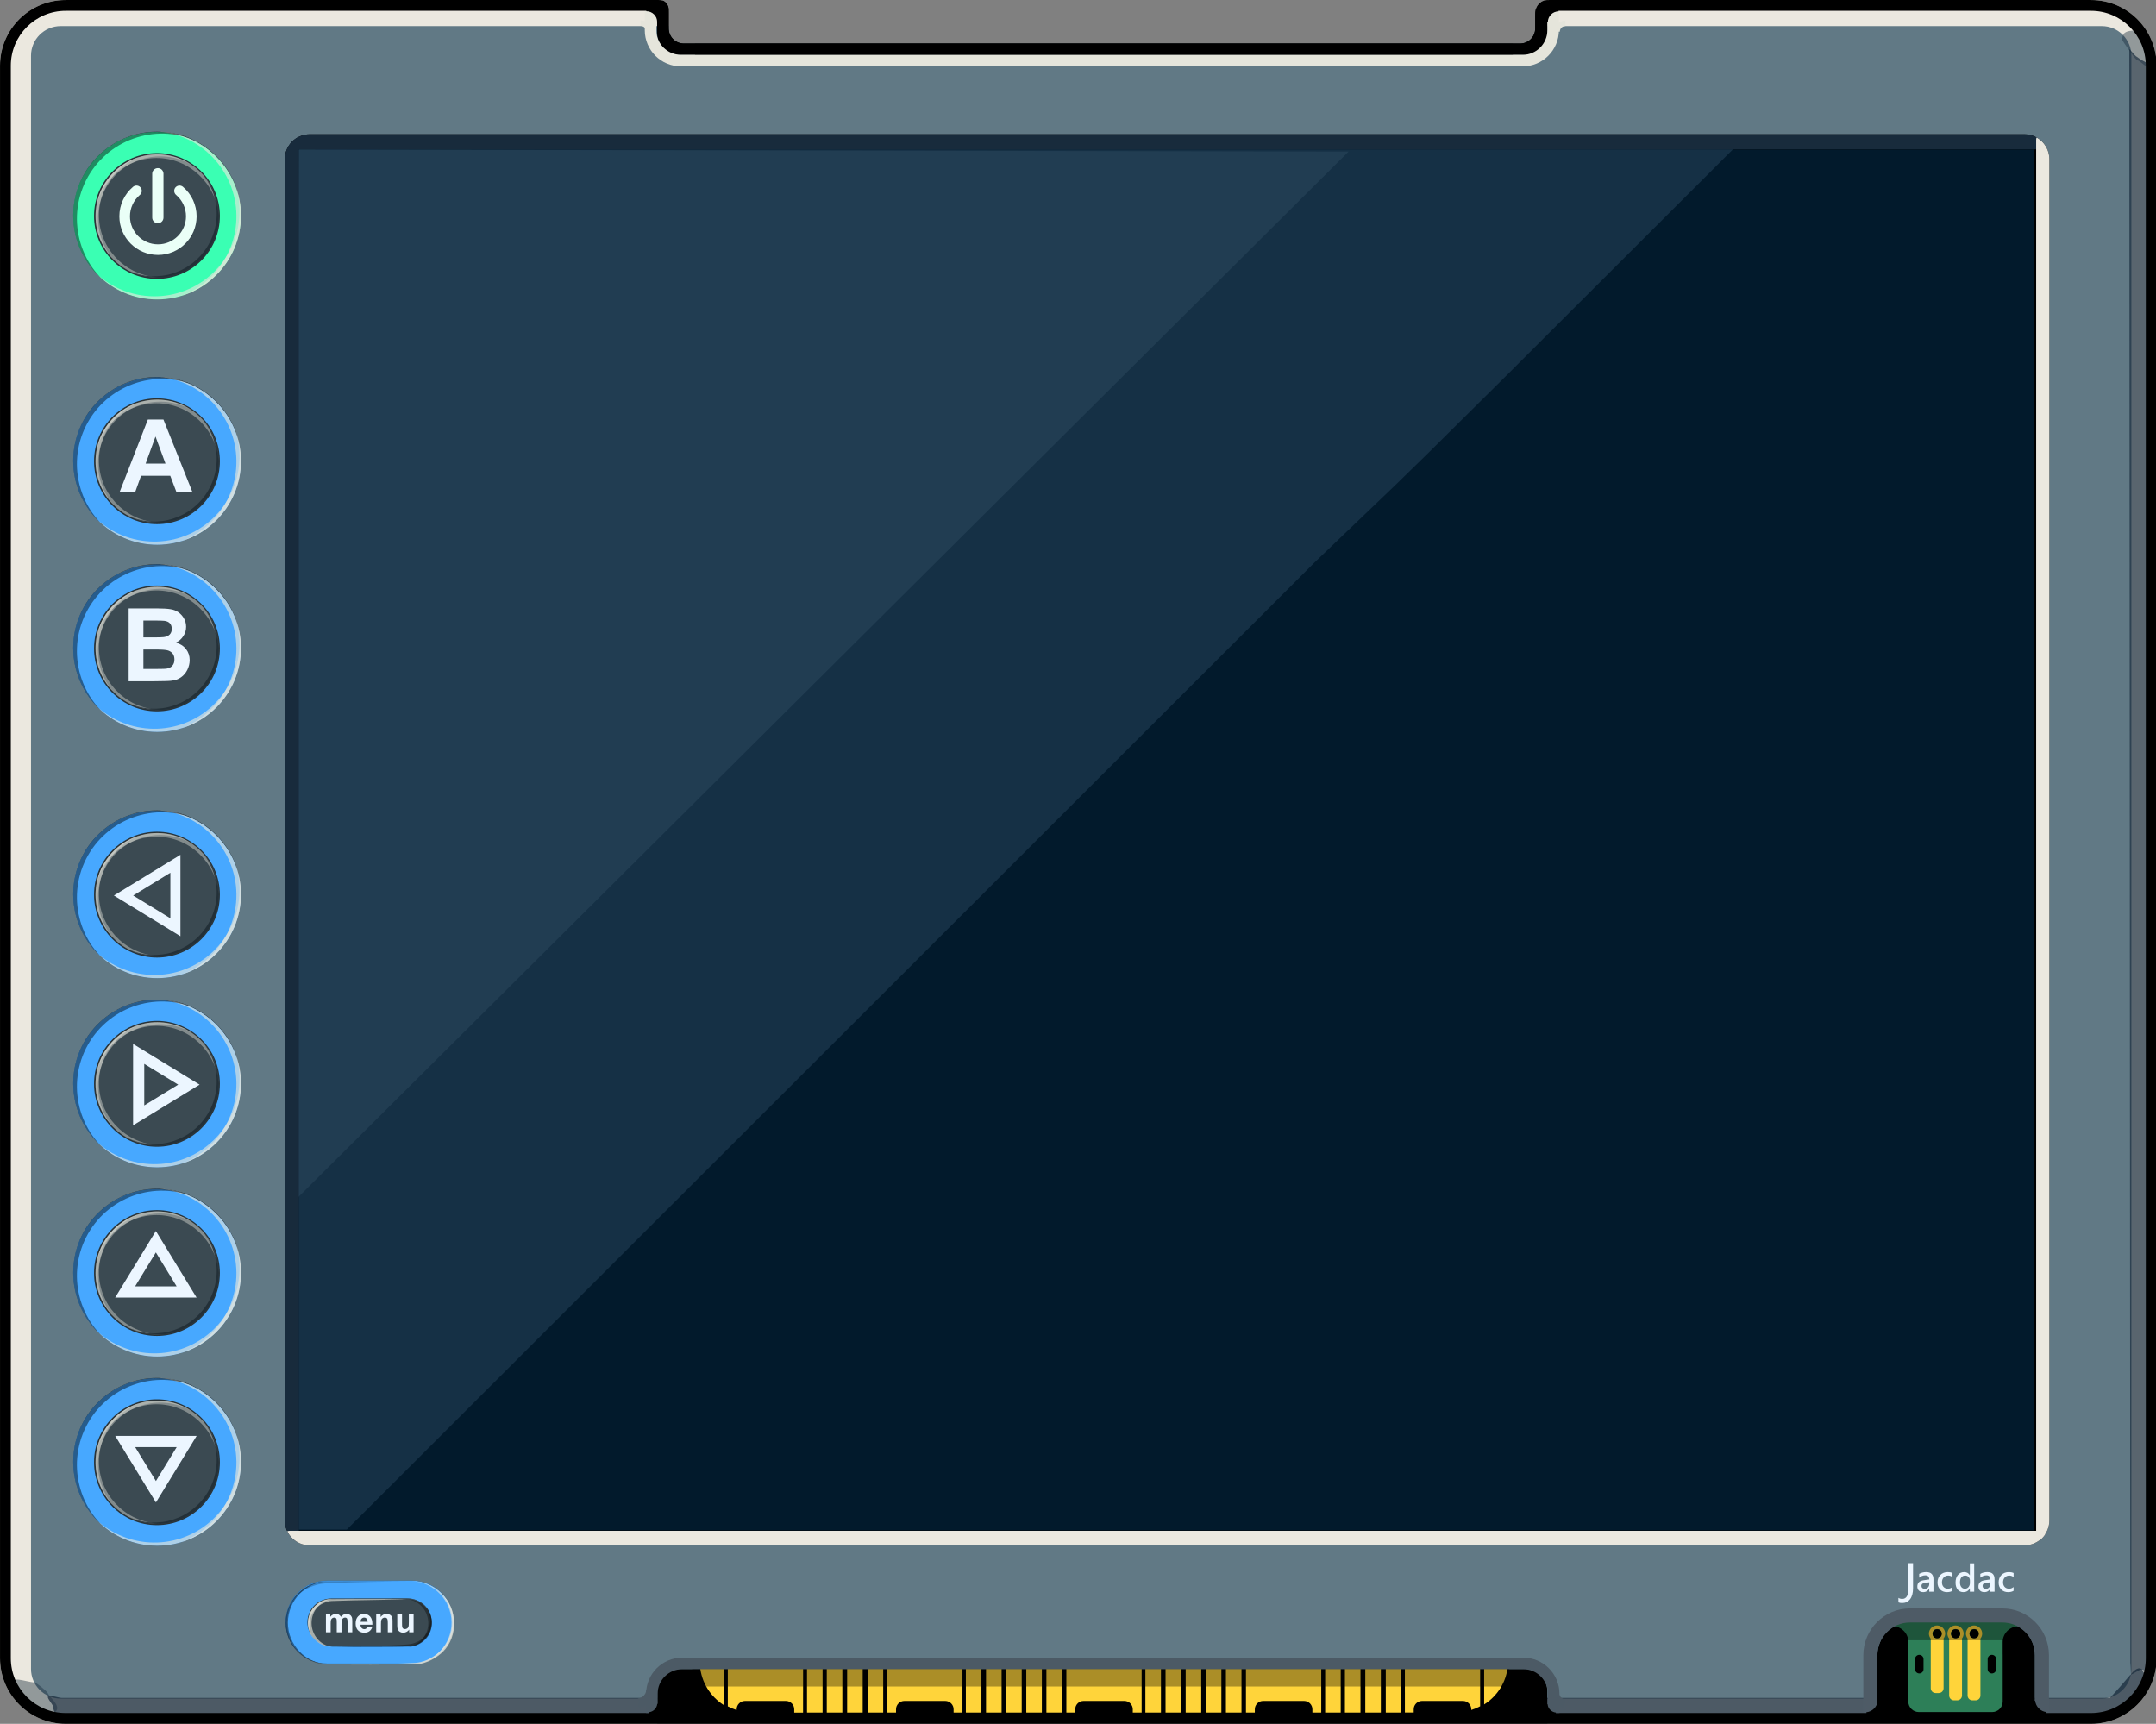 <?xml version="1.0" encoding="UTF-8" standalone="no"?><!DOCTYPE svg PUBLIC "-//W3C//DTD SVG 1.1//EN" "http://www.w3.org/Graphics/SVG/1.1/DTD/svg11.dtd"><svg width="100%" height="100%" viewBox="0 0 2494 1994" version="1.1" xmlns="http://www.w3.org/2000/svg" xmlns:xlink="http://www.w3.org/1999/xlink" xml:space="preserve" xmlns:serif="http://www.serif.com/" style="fill-rule:evenodd;clip-rule:evenodd;stroke-linejoin:round;stroke-miterlimit:2;"><rect x="0" y="0" width="2494" height="1994" fill="#808080" stroke="none"/><g transform="matrix(1.014,0,0,1.004,-48.176,-50.358)"><path d="M1802.24,55.463C1802.65,55.044 1803.1,54.459 1803.56,54.064C1804.07,53.632 1804.56,53.089 1805.15,52.709C1805.72,52.343 1806.42,51.771 1807.04,51.502C1807.7,51.218 1808.53,50.951 1809.27,50.767C1810.1,50.56 1811.14,50.337 1812.06,50.259C1812.94,50.184 1814.75,50.184 1814.75,50.184L2432.92,50.184C2474.24,50.184 2507.78,84.058 2507.78,125.782L2507.78,1960.63C2507.78,2002.35 2474.24,2036.23 2432.92,2036.23L122.392,2036.23C81.076,2036.23 47.531,2002.35 47.531,1960.63L47.531,125.782C47.531,84.058 81.076,50.184 122.392,50.184L797.312,50.184C798.403,50.184 798.753,50.154 799.471,50.194C799.814,50.213 800.319,50.248 800.885,50.308C802.035,50.431 802.743,50.61 803.365,50.783C803.866,50.923 804.495,51.249 804.861,51.454C805.97,52.076 806.59,52.67 807.083,53.235C807.576,53.8 807.712,53.869 808.797,55.485C809.486,56.512 809.841,57.542 810.188,59.11C810.383,59.995 810.383,60.82 810.398,61.538C810.429,63.147 810.434,64.291 810.434,65.081L810.434,82.965C810.434,92.509 818.107,100.257 827.558,100.257L1781.72,100.257C1791.17,100.257 1798.84,92.509 1798.84,82.965L1798.84,69.018C1798.84,69.018 1798.89,65.969 1798.91,64.919C1798.91,64.271 1799.07,63.566 1799.11,62.944C1799.16,62.345 1799.32,61.94 1799.38,61.346C1799.45,60.742 1799.69,60.134 1799.87,59.587C1800.04,59.057 1800.19,58.746 1800.45,58.256C1800.72,57.76 1800.9,57.249 1801.25,56.799C1801.59,56.352 1801.85,55.865 1802.24,55.463Z" style="fill:rgb(235,232,223);"/><clipPath id="_clip1"><path d="M1802.24,55.463C1802.65,55.044 1803.1,54.459 1803.56,54.064C1804.07,53.632 1804.56,53.089 1805.15,52.709C1805.72,52.343 1806.42,51.771 1807.04,51.502C1807.7,51.218 1808.53,50.951 1809.27,50.767C1810.1,50.56 1811.14,50.337 1812.06,50.259C1812.94,50.184 1814.75,50.184 1814.75,50.184L2432.92,50.184C2474.24,50.184 2507.78,84.058 2507.78,125.782L2507.78,1960.63C2507.78,2002.35 2474.24,2036.23 2432.92,2036.23L122.392,2036.23C81.076,2036.23 47.531,2002.35 47.531,1960.63L47.531,125.782C47.531,84.058 81.076,50.184 122.392,50.184L797.312,50.184C798.403,50.184 798.753,50.154 799.471,50.194C799.814,50.213 800.319,50.248 800.885,50.308C802.035,50.431 802.743,50.61 803.365,50.783C803.866,50.923 804.495,51.249 804.861,51.454C805.97,52.076 806.59,52.67 807.083,53.235C807.576,53.8 807.712,53.869 808.797,55.485C809.486,56.512 809.841,57.542 810.188,59.11C810.383,59.995 810.383,60.82 810.398,61.538C810.429,63.147 810.434,64.291 810.434,65.081L810.434,82.965C810.434,92.509 818.107,100.257 827.558,100.257L1781.72,100.257C1791.17,100.257 1798.84,92.509 1798.84,82.965L1798.84,69.018C1798.84,69.018 1798.89,65.969 1798.91,64.919C1798.91,64.271 1799.07,63.566 1799.11,62.944C1799.16,62.345 1799.32,61.94 1799.38,61.346C1799.45,60.742 1799.69,60.134 1799.87,59.587C1800.04,59.057 1800.19,58.746 1800.45,58.256C1800.72,57.76 1800.9,57.249 1801.25,56.799C1801.59,56.352 1801.85,55.865 1802.24,55.463Z"/></clipPath><g clip-path="url(#_clip1)"><g transform="matrix(1.001,0,0,1.008,8.171,-8.508)"><path d="M2468.34,121.854L2468.34,1965.83C2468.34,1984.5 2453.18,1999.65 2434.52,1999.65L108.462,1999.65C89.798,1999.65 74.645,1984.5 74.645,1965.83L74.645,121.854C74.645,103.191 89.798,88.038 108.462,88.038L2434.52,88.038C2453.18,88.038 2468.34,103.191 2468.34,121.854Z" style="fill:rgb(97,121,133);"/></g><g transform="matrix(-0.662,0.559,-0.546,-0.719,4202.35,-1199.67)"><path d="M2475.65,138.011C2492.5,151.003 2495.9,148.386 2501.51,142.78C2501.89,142.403 2503.53,114.088 2502.39,111.812C2497.03,101.09 2498.45,87.592 2493.04,98.095C2491.94,100.229 2485.8,111.081 2484.27,114.195C2479.07,124.755 2475.65,125.447 2475.65,138.011Z" style="fill:rgb(24,43,60);fill-opacity:0.42;"/></g><g transform="matrix(5.247,2.49301e-15,0,2.282,-1806.55,1739.38)"><path d="M814.417,121.626C813.56,123.2 813.614,126.271 812.624,126.271L366.731,126.271C365.741,126.271 364.938,124.189 364.938,121.626C364.938,120.511 363.531,117.106 363.783,116.305C364.112,115.263 366.171,116.98 366.731,116.98L810.975,116.98L812.019,116.909C812.217,117.131 816.448,105.591 816.675,104.946C818.61,99.469 819.845,102.311 819.681,109.174C819.65,110.456 816.092,118.547 814.417,121.626Z" style="fill:rgb(24,43,60);fill-opacity:0.75;"/></g><g transform="matrix(0.987,0,0,3.403,15.617,-247.009)"><path d="M2514,108.777L2515.02,652.357C2513.08,654.13 2513.02,652.783 2506.39,652.54L2495.58,654.289C2495.3,655.078 2495.18,651.647 2494.58,650.229L2493.39,103.923C2493.39,103.779 2500.53,106.332 2501,106.332L2506.99,107.546C2515.81,109.002 2514,108.633 2514,108.777Z" style="fill:rgb(24,43,60);fill-opacity:0.69;"/></g><g transform="matrix(0.275,-0.244,0.241,0.278,720.335,1948.3)"><path d="M2161.12,2082.47L2180.57,2098.29C2176.94,2102.76 2174.95,2108.35 2174.95,2114.11C2174.95,2119.88 2176.94,2125.46 2180.57,2129.93L2161.12,2145.76C2153.85,2136.81 2149.88,2125.64 2149.88,2114.11C2149.88,2102.59 2153.85,2091.41 2161.12,2082.47Z" style="fill:rgb(76,90,101);"/></g><g transform="matrix(-0.302,-0.305,0.302,-0.305,800.135,3312.05)"><path d="M2161.12,2082.47L2180.57,2098.29C2176.94,2102.76 2174.95,2108.35 2174.95,2114.11C2174.95,2119.88 2176.94,2125.46 2180.57,2129.93L2161.12,2145.76C2153.85,2136.81 2149.88,2125.64 2149.88,2114.11C2149.88,2102.59 2153.85,2091.41 2161.12,2082.47Z" style="fill:rgb(76,90,101);"/></g><g transform="matrix(6.04131e-17,0.996,-0.987,6.10076e-17,960.405,-945.375)"><path d="M1035.91,171.721L1035.91,178.151C1032.36,178.151 1029.48,181.03 1029.48,184.581L1023.05,184.581C1023.05,177.479 1028.81,171.721 1035.91,171.721Z" style="fill:rgb(229,229,219);"/></g><g transform="matrix(-0.987,1.22015e-16,-1.20826e-16,-0.996,2563.97,1953.57)"><g transform="matrix(1,0,0,1,-317.538,-90.855)"><g transform="matrix(-1,-1.22465e-16,1.22465e-16,-1,3184.1,2215.25)"><path d="M2101.3,214.152L2105.87,214.152L2105.87,251.26C2105.87,265.475 2094.33,277.015 2080.12,277.015L1102.21,277.015C1087.99,277.015 1076.45,265.475 1076.45,251.26L1076.45,214.152L2086.03,214.152C2086.2,214.497 2086.38,214.846 2086.4,214.867C2086.75,215.214 2087.64,219.571 2088.2,221.06C2088.84,222.765 2089.08,223.649 2089.27,224.359C2088.89,224.442 2088.5,224.531 2088.11,224.629C2087.03,224.9 2087.03,224.879 2086.94,224.922C2087.03,224.879 2087.03,224.9 2088.11,224.629C2088.5,224.531 2088.89,224.442 2089.27,224.359C2089.47,225.079 2089.61,225.619 2090.08,226.654C2089.61,225.619 2089.47,225.079 2089.27,224.359C2095.69,222.97 2100.26,223.502 2101.3,214.152Z"/></g><g transform="matrix(1.098,0,0,2.025,231.716,-1799.22)"><path d="M759.213,1870.77L759.213,1859.85C759.213,1848.46 776.279,1839.2 797.299,1839.2L1683.39,1839.2C1704.41,1839.2 1721.48,1848.46 1721.48,1859.85L1721.48,1870.77L1709.33,1870.77L1709.33,1859.85C1709.33,1852.09 1697.71,1845.79 1683.39,1845.79L797.299,1845.79C782.984,1845.79 771.361,1852.09 771.361,1859.85L771.361,1870.77L759.213,1870.77Z" style="fill:rgb(229,229,219);"/></g><g transform="matrix(-6.48615e-17,0.353,-0.353,-6.48615e-17,2172.6,1638.18)"><path d="M958.454,204.444L958.454,184.275C977.833,184.275 993.543,168.315 993.543,148.629L1013.4,148.629C1013.4,179.455 988.798,204.444 958.454,204.444Z"/></g><g transform="matrix(0.353,0,0,0.353,727.41,1923.67)"><path d="M958.454,204.444L958.454,184.275C977.833,184.275 993.543,168.315 993.543,148.629L1013.4,148.629C1013.4,179.455 988.798,204.444 958.454,204.444Z"/></g></g><g transform="matrix(1,0,0,1.178,0.408,-330.174)"><g><rect x="800.616" y="1848.58" width="945.288" height="17.17" style="fill-opacity:0.33;"/></g></g></g><g transform="matrix(0.446,-0.814,1.059,0.592,-1147.33,3959.5)"><path d="M2475.65,138.011C2492.5,151.003 2493.84,132.196 2499.45,126.59C2499.83,126.213 2503.53,114.088 2502.39,111.812C2497.03,101.09 2494.77,87.651 2489.36,98.153C2488.26,100.287 2482.06,106.969 2480.53,110.083C2475.34,120.643 2475.65,125.447 2475.65,138.011Z" style="fill:rgb(24,43,60);fill-opacity:0.42;"/></g><g transform="matrix(0.987,0,0,0.996,810.871,-97.173)"><path d="M1035.91,171.721L1035.91,178.151C1032.36,178.151 1029.48,181.03 1029.48,184.581L1023.05,184.581C1023.05,177.479 1028.81,171.721 1035.91,171.721Z" style="fill:rgb(229,229,219);"/></g></g><path d="M1802.24,55.463C1802.65,55.044 1803.1,54.459 1803.56,54.064C1804.07,53.632 1804.56,53.089 1805.15,52.709C1805.72,52.343 1806.42,51.771 1807.04,51.502C1807.7,51.218 1808.53,50.951 1809.27,50.767C1810.1,50.56 1811.14,50.337 1812.06,50.259C1812.94,50.184 1814.75,50.184 1814.75,50.184L2432.92,50.184C2474.24,50.184 2507.78,84.058 2507.78,125.782L2507.78,1960.63C2507.78,2002.35 2474.24,2036.23 2432.92,2036.23L122.392,2036.23C81.076,2036.23 47.531,2002.35 47.531,1960.63L47.531,125.782C47.531,84.058 81.076,50.184 122.392,50.184L797.312,50.184C798.403,50.184 798.753,50.154 799.471,50.194C799.814,50.213 800.319,50.248 800.885,50.308C802.035,50.431 802.743,50.61 803.365,50.783C803.866,50.923 804.495,51.249 804.861,51.454C805.97,52.076 806.59,52.67 807.083,53.235C807.576,53.8 807.712,53.869 808.797,55.485C809.486,56.512 809.841,57.542 810.188,59.11C810.383,59.995 810.383,60.82 810.398,61.538C810.429,63.147 810.434,64.291 810.434,65.081L810.434,82.965C810.434,92.509 818.107,100.257 827.558,100.257L1781.72,100.257C1791.17,100.257 1798.84,92.509 1798.84,82.965L1798.84,69.018C1798.84,69.018 1798.89,65.969 1798.91,64.919C1798.91,64.271 1799.07,63.566 1799.11,62.944C1799.16,62.345 1799.32,61.94 1799.38,61.346C1799.45,60.742 1799.69,60.134 1799.87,59.587C1800.04,59.057 1800.19,58.746 1800.45,58.256C1800.72,57.76 1800.9,57.249 1801.25,56.799C1801.59,56.352 1801.85,55.865 1802.24,55.463ZM1811.54,63.607L1811.54,63.605C1811.55,63.584 1811.56,63.563 1811.56,63.541C1811.56,63.563 1811.55,63.585 1811.54,63.607ZM1812.36,62.823C1812.24,62.933 1812.09,63.071 1811.94,63.207C1811.85,63.303 1811.74,63.431 1811.62,63.567C1811.56,63.681 1811.5,63.802 1811.44,63.917L1811.37,64.338C1811.33,64.737 1811.27,65.206 1811.23,65.468C1811.22,66.589 1811.18,68.639 1811.18,69.12L1811.18,82.965C1811.18,99.382 1797.98,112.711 1781.72,112.711L827.558,112.711C811.3,112.711 798.101,99.382 798.101,82.965L798.101,65.081C798.101,64.492 798.099,63.691 798.082,62.625C797.882,62.631 797.649,62.638 797.312,62.638L122.392,62.638C87.882,62.638 59.864,90.932 59.864,125.782L59.864,1960.63C59.864,1995.48 87.882,2023.77 122.392,2023.77L2432.92,2023.77C2467.43,2023.77 2495.45,1995.48 2495.45,1960.63L2495.45,125.782C2495.45,90.932 2467.43,62.638 2432.92,62.638L1814.75,62.638C1814.75,62.638 1813.63,62.623 1813.09,62.669C1812.85,62.689 1812.59,62.761 1812.36,62.823ZM1811.53,63.376C1811.58,63.152 1811.62,62.923 1811.64,62.754L1811.53,63.376Z"/></g><g transform="matrix(1.202,0,0,1.317,67.76,-73.794)"><path d="M1915.87,195.909L1915.87,1391.41C1915.87,1403.52 1905.1,1413.34 1891.84,1413.34L241.726,1413.34C228.462,1413.34 217.693,1403.52 217.693,1391.41L217.693,195.909C217.693,183.809 228.462,173.985 241.726,173.985L1891.84,173.985C1905.1,173.985 1915.87,183.809 1915.87,195.909Z"/><clipPath id="_clip2"><path d="M1915.87,195.909L1915.87,1391.41C1915.87,1403.52 1905.1,1413.34 1891.84,1413.34L241.726,1413.34C228.462,1413.34 217.693,1403.52 217.693,1391.41L217.693,195.909C217.693,183.809 228.462,173.985 241.726,173.985L1891.84,173.985C1905.1,173.985 1915.87,183.809 1915.87,195.909Z"/></clipPath><g clip-path="url(#_clip2)"><g transform="matrix(0.809,-8.17764e-17,-4.93025e-16,0.739,-265.738,-96.987)"><rect x="613.808" y="384.683" width="2064.86" height="1641.25" style="fill:rgb(2,26,44);"/></g><g transform="matrix(0.808,-4.97337e-16,-2.76177e-16,0.737,-271.19,-98.969)"><path d="M1831.58,880.57L701.567,2010.59L678.917,2033.12L621.601,2033.12L621.601,388.319L2329.87,388.319L2056.9,661.026L2028.75,688.918L1966.71,750.432L1927.42,788.779L1831.58,880.57Z" style="fill:rgb(21,48,69);"/></g><g transform="matrix(-0.004,1.631,-1.788,-0.003,2925.85,-2193.35)"><path d="M1462.47,938.754L2027.59,1503.87L1462.47,1503.87L1462.47,938.754Z" style="fill:rgb(33,61,82);"/></g><g transform="matrix(0.432,0,0,0.829,99.703,57.76)"><path d="M304.444,138.122L304.444,1623.64C304.444,1628.48 296.173,1632.4 285.985,1632.4C275.798,1632.4 267.527,1628.48 267.527,1623.64L267.527,138.122C267.527,133.287 275.798,129.361 285.985,129.361C296.173,129.361 304.444,133.287 304.444,138.122Z" style="fill:rgb(24,43,60);"/></g><g transform="matrix(3.792,0,0,1.679,-1173.12,-24.826)"><path d="M814.417,121.626C814.417,124.189 813.407,126.271 812.163,126.271L367.192,126.271C365.948,126.271 364.938,124.189 364.938,121.626C364.938,119.062 365.948,116.98 367.192,116.98L812.163,116.98C813.407,116.98 814.417,119.062 814.417,121.626Z" style="fill:rgb(24,43,60);"/></g><g transform="matrix(1.635,0,0,0.43,-468.516,724.372)"><path d="M1456.34,1587.12C1456.34,1595.17 1454.45,1601.7 1452.13,1601.7L422.582,1601.7C420.262,1601.7 418.38,1595.17 418.38,1587.12C418.38,1579.08 420.262,1572.54 422.582,1572.54L1452.13,1572.54C1454.45,1572.54 1456.34,1579.08 1456.34,1587.12Z" style="fill:rgb(235,232,223);"/></g><g transform="matrix(0.345,0,0,0.823,1810.87,66.519)"><path d="M304.444,136.425L304.444,1625.34C304.444,1629.24 296.173,1632.4 285.985,1632.4C275.798,1632.4 267.527,1629.24 267.527,1625.34L267.527,136.425C267.527,132.526 275.798,129.361 285.985,129.361C296.173,129.361 304.444,132.526 304.444,136.425Z" style="fill:rgb(235,232,223);"/></g></g></g><g id="button-menu" transform="matrix(1,0,0,1,245.95,9.007)"><g transform="matrix(0.904,-3.29882e-16,-4.19801e-17,0.888,-477.378,2.853)"><path d="M836.155,2099.62C836.155,2129.43 812.383,2153.64 783.101,2153.64L674.582,2153.64C645.301,2153.64 621.528,2129.43 621.528,2099.62C621.528,2069.82 645.301,2045.61 674.582,2045.61L783.101,2045.61C812.383,2045.61 836.155,2069.82 836.155,2099.62Z" style="fill:rgb(41,51,56);"/></g><g id="button-menu-active" transform="matrix(0.904,-3.29882e-16,-4.19801e-17,0.888,-477.378,2.853)"><path d="M836.155,2099.62C836.155,2129.43 812.383,2153.64 783.101,2153.64L674.582,2153.64C645.301,2153.64 621.528,2129.43 621.528,2099.62C621.528,2069.82 645.301,2045.61 674.582,2045.61L783.101,2045.61C812.383,2045.61 836.155,2069.82 836.155,2099.62ZM808.402,2099.49C808.402,2082.05 794.158,2068.73 777.033,2068.73L680.241,2068.88C663.117,2068.88 649.38,2082.53 649.38,2099.96C649.38,2117.4 664.615,2131.55 681.74,2131.55L777.647,2131.28C794.772,2131.28 808.402,2116.92 808.402,2099.49Z" style="fill:rgb(71,168,255);"/></g><g transform="matrix(-0.53,0.005,-0.005,-0.494,331.721,1994.34)"><g><path d="M187.677,160.673C140.413,163.287 102.041,205.932 102.041,257.853C102.041,309.774 140.413,352.419 187.677,355.033C137.654,354.157 97.042,310.914 97.042,257.853C97.042,204.792 137.654,161.549 187.677,160.673Z" style="fill:rgb(229,229,219);fill-opacity:0.64;"/></g></g><g transform="matrix(-0.374,-0.374,0.349,-0.349,212.335,2028.31)"><g><path d="M243.068,61.667C215.667,91.238 160.911,148.069 122.452,194.984C106.474,214.477 101.718,242.431 102.041,257.853C103.127,309.774 140.087,347.177 187.894,352.936C142.949,354.99 96.233,311.74 96.993,257.853C97.208,242.609 102.559,211.891 119.576,193.449C167.591,141.414 214.169,89.467 243.068,61.667Z" style="fill:rgb(229,229,219);fill-opacity:0.78;"/></g></g><g transform="matrix(0.53,1.11022e-16,1.44329e-15,0.494,32.994,1740.68)"><g><path d="M187.677,160.673C140.413,163.287 102.041,205.932 102.041,257.853C102.041,309.774 140.413,352.419 187.677,355.033C137.654,354.157 97.042,310.914 97.042,257.853C97.042,204.792 137.654,161.549 187.677,160.673Z" style="fill-opacity:0.45;"/></g></g><g transform="matrix(0.374,0.374,-0.349,0.349,152.151,1707.7)"><g><path d="M246.861,58.085C221.956,85.032 166.239,145.973 124.339,195.913C108.216,215.131 100.781,242.342 99.869,257.154C96.827,306.513 140.413,352.419 187.677,355.033C137.654,354.157 97.042,310.914 97.042,257.853C97.042,241.118 101.825,212.835 120.528,192.494C165.898,143.151 216.913,89.705 246.861,58.085Z" style="fill-opacity:0.23;"/></g></g><g id="button-menu-body"><g transform="matrix(0.643,-2.17498e-16,-3.26779e-17,0.641,-299.322,517.173)"><path d="M859.374,2107.03C859.374,2130.91 840.045,2150.28 816.237,2150.28L680.718,2150.28C656.91,2150.28 637.581,2130.91 637.581,2107.03C637.581,2083.16 656.91,2063.79 680.718,2063.79L816.237,2063.79C840.045,2063.79 859.374,2083.16 859.374,2107.03Z" style="fill:rgb(97,121,133);fill-opacity:0.33;"/></g><g transform="matrix(-0.304,-2.64619e-17,-8.6191e-16,-0.283,283.11,1941.48)"><g><path d="M187.677,160.673C145.148,166.27 110.619,207.888 110.619,257.853C110.619,307.818 145.148,349.436 187.677,355.033C137.654,354.157 97.042,310.914 97.042,257.853C97.042,204.792 137.654,161.549 187.677,160.673Z" style="fill-opacity:0.34;"/></g></g><g transform="matrix(-0.2,-0.228,0.213,-0.187,208.823,1959.44)"><g><path d="M299.529,-26.776C266.129,20.023 163.669,144.687 126.299,200.848C112.15,222.111 107.658,246.044 107.658,257.853C107.658,308.493 143.513,350.466 187.677,355.033C137.654,354.157 97.042,310.914 97.042,257.853C97.042,246.229 100.81,219.294 114.768,200.825C166.01,133.02 257.461,24.807 299.529,-26.776Z" style="fill-opacity:0.34;"/></g></g><g transform="matrix(0.305,3.70671e-17,8.06992e-16,0.284,80.645,1795.11)"><g><path d="M187.677,160.673C145.265,166.344 110.832,207.937 110.832,257.853C110.832,307.769 145.265,349.362 187.677,355.033C137.654,354.157 97.042,310.914 97.042,257.853C97.042,204.792 137.654,161.549 187.677,160.673Z" style="fill:rgb(229,229,219);fill-opacity:0.64;"/></g></g><g transform="matrix(0.202,0.227,-0.212,0.189,154.48,1776.96)"><g><path d="M310.265,-35.249C289.607,-5.703 185.517,120.055 125.514,198.36C110.121,218.447 106.237,246.928 106.237,257.853C106.237,308.817 142.729,350.96 187.677,355.033C137.654,354.157 97.042,310.914 97.042,257.853C97.042,245.152 97.585,220.905 116.53,197.571C173.795,127.041 286.521,-6.922 310.265,-35.249Z" style="fill:rgb(229,229,219);fill-opacity:0.64;"/></g></g><g transform="matrix(1,0,0,1,-2141.72,-227.479)"><g transform="matrix(40,0,0,40,2270.32,2106.59)"><path d="M0.062,-0.519L0.188,-0.519L0.188,-0.448C0.233,-0.503 0.287,-0.53 0.35,-0.53C0.383,-0.53 0.412,-0.523 0.436,-0.51C0.46,-0.496 0.48,-0.475 0.496,-0.448C0.519,-0.475 0.543,-0.496 0.57,-0.51C0.596,-0.523 0.624,-0.53 0.654,-0.53C0.692,-0.53 0.725,-0.522 0.751,-0.507C0.777,-0.492 0.797,-0.469 0.81,-0.439C0.819,-0.417 0.824,-0.381 0.824,-0.332L0.824,-0L0.687,-0L0.687,-0.296C0.687,-0.348 0.682,-0.381 0.673,-0.396C0.66,-0.416 0.641,-0.425 0.614,-0.425C0.595,-0.425 0.577,-0.419 0.56,-0.408C0.543,-0.396 0.531,-0.379 0.523,-0.356C0.516,-0.333 0.512,-0.298 0.512,-0.249L0.512,-0L0.375,-0L0.375,-0.284C0.375,-0.335 0.373,-0.367 0.368,-0.382C0.363,-0.396 0.355,-0.407 0.345,-0.415C0.335,-0.422 0.321,-0.425 0.303,-0.425C0.282,-0.425 0.263,-0.42 0.246,-0.408C0.229,-0.397 0.217,-0.38 0.209,-0.359C0.202,-0.337 0.199,-0.302 0.199,-0.252L0.199,-0L0.062,-0L0.062,-0.519Z" style="fill:rgb(236,246,255);fill-rule:nonzero;"/></g><g transform="matrix(40,0,0,40,2305.89,2106.59)"><path d="M0.372,-0.165L0.509,-0.142C0.491,-0.092 0.463,-0.054 0.425,-0.027C0.388,-0.001 0.34,0.012 0.283,0.012C0.193,0.012 0.126,-0.018 0.083,-0.077C0.049,-0.124 0.032,-0.183 0.032,-0.255C0.032,-0.341 0.054,-0.409 0.099,-0.457C0.144,-0.506 0.201,-0.53 0.27,-0.53C0.347,-0.53 0.408,-0.505 0.452,-0.454C0.497,-0.403 0.518,-0.325 0.516,-0.22L0.172,-0.22C0.173,-0.179 0.184,-0.147 0.206,-0.125C0.227,-0.102 0.253,-0.091 0.285,-0.091C0.306,-0.091 0.324,-0.097 0.339,-0.108C0.354,-0.12 0.365,-0.139 0.372,-0.165ZM0.38,-0.304C0.379,-0.343 0.369,-0.374 0.349,-0.394C0.33,-0.415 0.306,-0.425 0.278,-0.425C0.248,-0.425 0.223,-0.414 0.204,-0.393C0.184,-0.371 0.174,-0.341 0.175,-0.304L0.38,-0.304Z" style="fill:rgb(236,246,255);fill-rule:nonzero;"/></g><g transform="matrix(40,0,0,40,2328.13,2106.59)"><path d="M0.543,-0L0.406,-0L0.406,-0.265C0.406,-0.321 0.403,-0.357 0.397,-0.373C0.392,-0.39 0.382,-0.403 0.369,-0.412C0.356,-0.421 0.34,-0.425 0.321,-0.425C0.298,-0.425 0.276,-0.419 0.257,-0.406C0.238,-0.393 0.225,-0.375 0.218,-0.354C0.211,-0.333 0.208,-0.293 0.208,-0.235L0.208,-0L0.071,-0L0.071,-0.519L0.198,-0.519L0.198,-0.442C0.243,-0.501 0.3,-0.53 0.369,-0.53C0.399,-0.53 0.427,-0.525 0.452,-0.514C0.477,-0.503 0.496,-0.489 0.509,-0.472C0.522,-0.455 0.531,-0.436 0.536,-0.415C0.541,-0.393 0.543,-0.362 0.543,-0.322L0.543,-0Z" style="fill:rgb(236,246,255);fill-rule:nonzero;"/></g><g transform="matrix(40,0,0,40,2352.57,2106.59)"><path d="M0.413,-0L0.413,-0.078C0.394,-0.05 0.369,-0.028 0.338,-0.012C0.308,0.004 0.275,0.012 0.241,0.012C0.206,0.012 0.175,0.004 0.147,-0.011C0.12,-0.027 0.1,-0.048 0.087,-0.076C0.075,-0.103 0.069,-0.142 0.069,-0.19L0.069,-0.519L0.206,-0.519L0.206,-0.28C0.206,-0.207 0.208,-0.163 0.213,-0.146C0.219,-0.13 0.228,-0.117 0.241,-0.107C0.255,-0.097 0.271,-0.093 0.292,-0.093C0.315,-0.093 0.336,-0.099 0.355,-0.112C0.374,-0.125 0.386,-0.141 0.393,-0.16C0.4,-0.179 0.403,-0.226 0.403,-0.3L0.403,-0.519L0.541,-0.519L0.541,-0L0.413,-0Z" style="fill:rgb(236,246,255);fill-rule:nonzero;"/></g></g></g></g><g id="button-down" transform="matrix(0.983,0,0,0.983,-1922.55,-148.927)"><circle cx="2140.7" cy="1871.67" r="98.726" style="fill-opacity:0.58;"/><clipPath id="_clip3"><circle cx="2140.7" cy="1871.67" r="98.726"/></clipPath><g clip-path="url(#_clip3)"><g id="button-down-body" transform="matrix(1.246,0,0,1.246,-574.879,-451.502)"><circle cx="2179.51" cy="1864.92" r="58.223" style="fill:rgb(97,121,133);fill-opacity:0.33;"/><clipPath id="_clip4"><circle cx="2179.51" cy="1864.92" r="58.223"/></clipPath><g clip-path="url(#_clip4)"><g transform="matrix(-1.047,-1.28236e-16,1.00001e-16,-0.817,2393.95,3288.09)"><path d="M205.964,1695.5L242.687,1772.4L169.242,1772.4L205.964,1695.5ZM205.964,1720.23L187.221,1759.48L224.708,1759.48L205.964,1720.23Z" style="fill:rgb(236,246,255);"/></g><g transform="matrix(0.516,0.403,-0.371,0.474,2177.55,1666.57)"><g><path d="M187.677,160.673C141.968,164.267 104.858,206.575 104.858,257.853C104.858,309.132 141.968,351.439 187.677,355.033C137.654,354.157 97.042,310.914 97.042,257.853C97.042,204.792 137.654,161.549 187.677,160.673Z" style="fill:rgb(229,229,219);fill-opacity:0.42;"/></g></g><g transform="matrix(0.003,0.655,-0.601,0.002,2333.41,1740.95)"><g><path d="M187.677,160.673C141.968,164.267 104.858,206.575 104.858,257.853C104.858,309.132 141.968,351.439 187.677,355.033C137.654,354.157 97.042,310.914 97.042,257.853C97.042,204.792 137.654,161.549 187.677,160.673Z" style="fill:rgb(229,229,219);fill-opacity:0.42;"/></g></g><g transform="matrix(0.653,-0.052,0.047,0.6,2044.08,1719.51)"><g><path d="M187.677,160.673C141.968,164.267 104.858,206.575 104.858,257.853C104.858,309.132 141.968,351.439 187.677,355.033C137.654,354.157 97.042,310.914 97.042,257.853C97.042,204.792 137.654,161.549 187.677,160.673Z" style="fill:rgb(229,229,219);fill-opacity:0.42;"/></g></g><g transform="matrix(-0.527,-0.364,0.342,-0.495,2192.13,2062)"><g><path d="M187.677,160.673C141.799,164.16 104.551,206.505 104.551,257.853C104.551,309.202 141.799,351.546 187.677,355.033C137.654,354.157 97.042,310.914 97.042,257.853C97.042,204.792 137.654,161.549 187.677,160.673Z" style="fill:rgb(30,42,50);fill-opacity:0.79;"/></g></g></g></g><g id="button-down-active" transform="matrix(0.956,1.04129e-16,0,0.956,1945.7,1605.92)"><path d="M203.769,175.207C260.766,175.207 307.04,221.481 307.04,278.477C307.04,335.474 260.766,381.748 203.769,381.748C146.773,381.748 100.499,335.474 100.499,278.477C100.499,221.481 146.773,175.207 203.769,175.207ZM203.769,201.024C246.517,201.024 281.222,235.73 281.222,278.477C281.222,321.225 246.517,355.93 203.769,355.93C161.022,355.93 126.316,321.225 126.316,278.477C126.316,235.73 161.022,201.024 203.769,201.024Z" style="fill:rgb(71,168,255);"/></g><g transform="matrix(-1.093,0.011,-0.01,-1.026,2348.12,2134.95)"><g><path d="M187.677,160.673C140.413,163.287 102.041,205.932 102.041,257.853C102.041,309.774 140.413,352.419 187.677,355.033C137.654,354.157 97.042,310.914 97.042,257.853C97.042,204.792 137.654,161.549 187.677,160.673Z" style="fill:rgb(229,229,219);fill-opacity:0.64;"/></g></g><g transform="matrix(-0.493,-0.975,0.916,-0.463,1996.78,2174.77)"><g><path d="M187.677,160.673C140.413,163.287 102.041,205.932 102.041,257.853C102.041,309.774 140.413,352.419 187.677,355.033C137.654,354.157 97.042,310.914 97.042,257.853C97.042,204.792 137.654,161.549 187.677,160.673Z" style="fill:rgb(229,229,219);fill-opacity:0.64;"/></g></g><g transform="matrix(0.975,0.495,-0.464,0.915,2077.3,1543.63)"><g><path d="M187.677,160.673C140.413,163.287 102.041,205.932 102.041,257.853C102.041,309.774 140.413,352.419 187.677,355.033C137.654,354.157 97.042,310.914 97.042,257.853C97.042,204.792 137.654,161.549 187.677,160.673Z" style="fill-opacity:0.45;"/></g></g></g></g><g id="button-up" transform="matrix(0.983,0,0,0.983,-1922.55,-367.766)"><circle cx="2140.7" cy="1871.67" r="98.726" style="fill-opacity:0.58;"/><clipPath id="_clip5"><circle cx="2140.7" cy="1871.67" r="98.726"/></clipPath><g clip-path="url(#_clip5)"><g id="button-up-body" transform="matrix(1.246,0,0,1.246,-574.879,-451.502)"><circle cx="2179.51" cy="1864.92" r="58.223" style="fill:rgb(97,121,133);fill-opacity:0.33;"/><clipPath id="_clip6"><circle cx="2179.51" cy="1864.92" r="58.223"/></clipPath><g clip-path="url(#_clip6)"><g transform="matrix(1.047,0,0,0.817,1962.61,439.988)"><path d="M205.964,1695.5L242.687,1772.4L169.242,1772.4L205.964,1695.5ZM205.964,1720.23L187.221,1759.48L224.708,1759.48L205.964,1720.23Z" style="fill:rgb(236,246,255);"/></g><g transform="matrix(0.516,0.403,-0.371,0.474,2177.55,1666.57)"><g><path d="M187.677,160.673C141.968,164.267 104.858,206.575 104.858,257.853C104.858,309.132 141.968,351.439 187.677,355.033C137.654,354.157 97.042,310.914 97.042,257.853C97.042,204.792 137.654,161.549 187.677,160.673Z" style="fill:rgb(229,229,219);fill-opacity:0.42;"/></g></g><g transform="matrix(0.003,0.655,-0.601,0.002,2333.41,1740.95)"><g><path d="M187.677,160.673C141.968,164.267 104.858,206.575 104.858,257.853C104.858,309.132 141.968,351.439 187.677,355.033C137.654,354.157 97.042,310.914 97.042,257.853C97.042,204.792 137.654,161.549 187.677,160.673Z" style="fill:rgb(229,229,219);fill-opacity:0.42;"/></g></g><g transform="matrix(0.653,-0.052,0.047,0.6,2044.08,1719.51)"><g><path d="M187.677,160.673C141.968,164.267 104.858,206.575 104.858,257.853C104.858,309.132 141.968,351.439 187.677,355.033C137.654,354.157 97.042,310.914 97.042,257.853C97.042,204.792 137.654,161.549 187.677,160.673Z" style="fill:rgb(229,229,219);fill-opacity:0.42;"/></g></g><g transform="matrix(-0.527,-0.364,0.342,-0.495,2192.13,2062)"><g><path d="M187.677,160.673C141.799,164.16 104.551,206.505 104.551,257.853C104.551,309.202 141.799,351.546 187.677,355.033C137.654,354.157 97.042,310.914 97.042,257.853C97.042,204.792 137.654,161.549 187.677,160.673Z" style="fill:rgb(30,42,50);fill-opacity:0.79;"/></g></g></g></g><g id="button-up-active" transform="matrix(0.956,1.04129e-16,0,0.956,1945.7,1605.92)"><path d="M203.769,175.207C260.766,175.207 307.04,221.481 307.04,278.477C307.04,335.474 260.766,381.748 203.769,381.748C146.773,381.748 100.499,335.474 100.499,278.477C100.499,221.481 146.773,175.207 203.769,175.207ZM203.769,201.024C246.517,201.024 281.222,235.73 281.222,278.477C281.222,321.225 246.517,355.93 203.769,355.93C161.022,355.93 126.316,321.225 126.316,278.477C126.316,235.73 161.022,201.024 203.769,201.024Z" style="fill:rgb(71,168,255);"/></g><g transform="matrix(-1.093,0.011,-0.01,-1.026,2348.12,2134.95)"><g><path d="M187.677,160.673C140.413,163.287 102.041,205.932 102.041,257.853C102.041,309.774 140.413,352.419 187.677,355.033C137.654,354.157 97.042,310.914 97.042,257.853C97.042,204.792 137.654,161.549 187.677,160.673Z" style="fill:rgb(229,229,219);fill-opacity:0.64;"/></g></g><g transform="matrix(-0.493,-0.975,0.916,-0.463,1996.78,2174.77)"><g><path d="M187.677,160.673C140.413,163.287 102.041,205.932 102.041,257.853C102.041,309.774 140.413,352.419 187.677,355.033C137.654,354.157 97.042,310.914 97.042,257.853C97.042,204.792 137.654,161.549 187.677,160.673Z" style="fill:rgb(229,229,219);fill-opacity:0.64;"/></g></g><g transform="matrix(0.975,0.495,-0.464,0.915,2077.3,1543.63)"><g><path d="M187.677,160.673C140.413,163.287 102.041,205.932 102.041,257.853C102.041,309.774 140.413,352.419 187.677,355.033C137.654,354.157 97.042,310.914 97.042,257.853C97.042,204.792 137.654,161.549 187.677,160.673Z" style="fill-opacity:0.45;"/></g></g></g></g><g id="button-right" transform="matrix(0.983,0,0,0.983,-1922.55,-586.605)"><circle cx="2140.7" cy="1871.67" r="98.726" style="fill-opacity:0.58;"/><clipPath id="_clip7"><circle cx="2140.7" cy="1871.67" r="98.726"/></clipPath><g clip-path="url(#_clip7)"><g id="button-right-body" transform="matrix(1.246,0,0,1.246,-574.879,-451.502)"><circle cx="2179.51" cy="1864.92" r="58.223" style="fill:rgb(97,121,133);fill-opacity:0.33;"/><clipPath id="_clip8"><circle cx="2179.51" cy="1864.92" r="58.223"/></clipPath><g clip-path="url(#_clip8)"><g transform="matrix(6.41181e-17,1.047,-0.817,5.00004e-17,3604.78,1650)"><path d="M205.964,1695.5L242.687,1772.4L169.242,1772.4L205.964,1695.5ZM205.964,1720.23L187.221,1759.48L224.708,1759.48L205.964,1720.23Z" style="fill:rgb(236,246,255);"/></g><g transform="matrix(0.516,0.403,-0.371,0.474,2177.55,1666.57)"><g><path d="M187.677,160.673C141.968,164.267 104.858,206.575 104.858,257.853C104.858,309.132 141.968,351.439 187.677,355.033C137.654,354.157 97.042,310.914 97.042,257.853C97.042,204.792 137.654,161.549 187.677,160.673Z" style="fill:rgb(229,229,219);fill-opacity:0.42;"/></g></g><g transform="matrix(0.003,0.655,-0.601,0.002,2333.41,1740.95)"><g><path d="M187.677,160.673C141.968,164.267 104.858,206.575 104.858,257.853C104.858,309.132 141.968,351.439 187.677,355.033C137.654,354.157 97.042,310.914 97.042,257.853C97.042,204.792 137.654,161.549 187.677,160.673Z" style="fill:rgb(229,229,219);fill-opacity:0.42;"/></g></g><g transform="matrix(0.653,-0.052,0.047,0.6,2044.08,1719.51)"><g><path d="M187.677,160.673C141.968,164.267 104.858,206.575 104.858,257.853C104.858,309.132 141.968,351.439 187.677,355.033C137.654,354.157 97.042,310.914 97.042,257.853C97.042,204.792 137.654,161.549 187.677,160.673Z" style="fill:rgb(229,229,219);fill-opacity:0.42;"/></g></g><g transform="matrix(-0.527,-0.364,0.342,-0.495,2192.13,2062)"><g><path d="M187.677,160.673C141.799,164.16 104.551,206.505 104.551,257.853C104.551,309.202 141.799,351.546 187.677,355.033C137.654,354.157 97.042,310.914 97.042,257.853C97.042,204.792 137.654,161.549 187.677,160.673Z" style="fill:rgb(30,42,50);fill-opacity:0.79;"/></g></g></g></g><g id="button-right-active" transform="matrix(0.956,1.04129e-16,0,0.956,1945.7,1605.92)"><path d="M203.769,175.207C260.766,175.207 307.04,221.481 307.04,278.477C307.04,335.474 260.766,381.748 203.769,381.748C146.773,381.748 100.499,335.474 100.499,278.477C100.499,221.481 146.773,175.207 203.769,175.207ZM203.769,201.024C246.517,201.024 281.222,235.73 281.222,278.477C281.222,321.225 246.517,355.93 203.769,355.93C161.022,355.93 126.316,321.225 126.316,278.477C126.316,235.73 161.022,201.024 203.769,201.024Z" style="fill:rgb(71,168,255);"/></g><g transform="matrix(-1.093,0.011,-0.01,-1.026,2348.12,2134.95)"><g><path d="M187.677,160.673C140.413,163.287 102.041,205.932 102.041,257.853C102.041,309.774 140.413,352.419 187.677,355.033C137.654,354.157 97.042,310.914 97.042,257.853C97.042,204.792 137.654,161.549 187.677,160.673Z" style="fill:rgb(229,229,219);fill-opacity:0.64;"/></g></g><g transform="matrix(-0.493,-0.975,0.916,-0.463,1996.78,2174.77)"><g><path d="M187.677,160.673C140.413,163.287 102.041,205.932 102.041,257.853C102.041,309.774 140.413,352.419 187.677,355.033C137.654,354.157 97.042,310.914 97.042,257.853C97.042,204.792 137.654,161.549 187.677,160.673Z" style="fill:rgb(229,229,219);fill-opacity:0.64;"/></g></g><g transform="matrix(0.975,0.495,-0.464,0.915,2077.3,1543.63)"><g><path d="M187.677,160.673C140.413,163.287 102.041,205.932 102.041,257.853C102.041,309.774 140.413,352.419 187.677,355.033C137.654,354.157 97.042,310.914 97.042,257.853C97.042,204.792 137.654,161.549 187.677,160.673Z" style="fill-opacity:0.45;"/></g></g></g></g><g id="button-left" transform="matrix(0.983,0,0,0.983,-1922.55,-805.444)"><circle cx="2140.7" cy="1871.67" r="98.726" style="fill-opacity:0.58;"/><clipPath id="_clip9"><circle cx="2140.7" cy="1871.67" r="98.726"/></clipPath><g clip-path="url(#_clip9)"><g id="button-left-body" transform="matrix(1.246,0,0,1.246,-574.888,-451.502)"><circle cx="2179.51" cy="1864.92" r="58.223" style="fill:rgb(97,121,133);fill-opacity:0.33;"/><clipPath id="_clip10"><circle cx="2179.51" cy="1864.92" r="58.223"/></clipPath><g clip-path="url(#_clip10)"><g transform="matrix(6.41181e-17,-1.047,0.817,5.00004e-17,753.409,2081.34)"><path d="M205.964,1695.5L242.687,1772.4L169.242,1772.4L205.964,1695.5ZM205.964,1717.76C205.964,1717.76 185.423,1760.77 185.423,1760.77C185.423,1760.77 226.506,1760.77 226.506,1760.77L205.964,1717.76Z" style="fill:rgb(236,246,255);"/></g><g transform="matrix(0.516,0.403,-0.371,0.474,2177.55,1666.57)"><g><path d="M187.677,160.673C141.968,164.267 104.858,206.575 104.858,257.853C104.858,309.132 141.968,351.439 187.677,355.033C137.654,354.157 97.042,310.914 97.042,257.853C97.042,204.792 137.654,161.549 187.677,160.673Z" style="fill:rgb(229,229,219);fill-opacity:0.42;"/></g></g><g transform="matrix(0.003,0.655,-0.601,0.002,2333.41,1740.95)"><g><path d="M187.677,160.673C141.968,164.267 104.858,206.575 104.858,257.853C104.858,309.132 141.968,351.439 187.677,355.033C137.654,354.157 97.042,310.914 97.042,257.853C97.042,204.792 137.654,161.549 187.677,160.673Z" style="fill:rgb(229,229,219);fill-opacity:0.42;"/></g></g><g transform="matrix(0.653,-0.052,0.047,0.6,2044.08,1719.51)"><g><path d="M187.677,160.673C141.968,164.267 104.858,206.575 104.858,257.853C104.858,309.132 141.968,351.439 187.677,355.033C137.654,354.157 97.042,310.914 97.042,257.853C97.042,204.792 137.654,161.549 187.677,160.673Z" style="fill:rgb(229,229,219);fill-opacity:0.42;"/></g></g><g transform="matrix(-0.527,-0.364,0.342,-0.495,2192.13,2062)"><g><path d="M187.677,160.673C141.799,164.16 104.551,206.505 104.551,257.853C104.551,309.202 141.799,351.546 187.677,355.033C137.654,354.157 97.042,310.914 97.042,257.853C97.042,204.792 137.654,161.549 187.677,160.673Z" style="fill:rgb(30,42,50);fill-opacity:0.79;"/></g></g></g></g><g id="button-left-active" transform="matrix(0.956,1.04129e-16,0,0.956,1945.7,1605.92)"><path d="M203.769,175.207C260.766,175.207 307.04,221.481 307.04,278.477C307.04,335.474 260.766,381.748 203.769,381.748C146.773,381.748 100.499,335.474 100.499,278.477C100.499,221.481 146.773,175.207 203.769,175.207ZM203.769,201.024C246.517,201.024 281.222,235.73 281.222,278.477C281.222,321.225 246.517,355.93 203.769,355.93C161.022,355.93 126.316,321.225 126.316,278.477C126.316,235.73 161.022,201.024 203.769,201.024Z" style="fill:rgb(71,168,255);"/></g><g transform="matrix(-1.093,0.011,-0.01,-1.026,2348.12,2134.95)"><g><path d="M187.677,160.673C140.413,163.287 102.041,205.932 102.041,257.853C102.041,309.774 140.413,352.419 187.677,355.033C137.654,354.157 97.042,310.914 97.042,257.853C97.042,204.792 137.654,161.549 187.677,160.673Z" style="fill:rgb(229,229,219);fill-opacity:0.64;"/></g></g><g transform="matrix(-0.493,-0.975,0.916,-0.463,1996.78,2174.77)"><g><path d="M187.677,160.673C140.413,163.287 102.041,205.932 102.041,257.853C102.041,309.774 140.413,352.419 187.677,355.033C137.654,354.157 97.042,310.914 97.042,257.853C97.042,204.792 137.654,161.549 187.677,160.673Z" style="fill:rgb(229,229,219);fill-opacity:0.64;"/></g></g><g transform="matrix(0.975,0.495,-0.464,0.915,2077.3,1543.63)"><g><path d="M187.677,160.673C140.413,163.287 102.041,205.932 102.041,257.853C102.041,309.774 140.413,352.419 187.677,355.033C137.654,354.157 97.042,310.914 97.042,257.853C97.042,204.792 137.654,161.549 187.677,160.673Z" style="fill-opacity:0.45;"/></g></g></g></g><g id="button-b" transform="matrix(0.983,0,0,0.983,-1922.55,-1090.27)"><circle cx="2140.7" cy="1871.67" r="98.726" style="fill-opacity:0.58;"/><clipPath id="_clip11"><circle cx="2140.7" cy="1871.67" r="98.726"/></clipPath><g clip-path="url(#_clip11)"><g id="button-b-body" transform="matrix(1.246,0,0,1.246,-574.879,-451.502)"><circle cx="2179.51" cy="1864.92" r="58.223" style="fill:rgb(97,121,133);fill-opacity:0.33;"/><clipPath id="_clip12"><circle cx="2179.51" cy="1864.92" r="58.223"/></clipPath><g clip-path="url(#_clip12)"><g transform="matrix(0.795,0,0,0.795,471.473,395.789)"><g transform="matrix(120.833,0,0,120.833,2105.74,1886.92)"><path d="M0.073,-0.716L0.359,-0.716C0.416,-0.716 0.458,-0.713 0.486,-0.708C0.514,-0.704 0.539,-0.694 0.561,-0.679C0.583,-0.664 0.601,-0.644 0.616,-0.619C0.63,-0.594 0.638,-0.567 0.638,-0.536C0.638,-0.502 0.629,-0.471 0.61,-0.443C0.592,-0.415 0.568,-0.394 0.537,-0.38C0.581,-0.368 0.614,-0.346 0.638,-0.315C0.661,-0.285 0.673,-0.249 0.673,-0.208C0.673,-0.175 0.665,-0.143 0.65,-0.112C0.635,-0.082 0.614,-0.057 0.588,-0.039C0.562,-0.02 0.53,-0.009 0.491,-0.005C0.467,-0.002 0.409,-0.001 0.317,-0L0.073,-0L0.073,-0.716ZM0.218,-0.597L0.218,-0.431L0.313,-0.431C0.369,-0.431 0.404,-0.432 0.417,-0.434C0.442,-0.437 0.462,-0.445 0.476,-0.459C0.49,-0.473 0.497,-0.492 0.497,-0.515C0.497,-0.537 0.491,-0.555 0.479,-0.569C0.466,-0.583 0.448,-0.591 0.424,-0.594C0.41,-0.596 0.369,-0.597 0.301,-0.597L0.218,-0.597ZM0.218,-0.312L0.218,-0.121L0.352,-0.121C0.404,-0.121 0.437,-0.122 0.451,-0.125C0.472,-0.129 0.49,-0.138 0.503,-0.153C0.517,-0.169 0.523,-0.189 0.523,-0.214C0.523,-0.236 0.518,-0.254 0.508,-0.269C0.497,-0.284 0.482,-0.295 0.462,-0.302C0.443,-0.309 0.4,-0.312 0.334,-0.312L0.218,-0.312Z" style="fill:rgb(236,246,255);fill-rule:nonzero;"/></g></g><g transform="matrix(0.516,0.403,-0.371,0.474,2177.55,1666.57)"><g><path d="M187.677,160.673C141.968,164.267 104.858,206.575 104.858,257.853C104.858,309.132 141.968,351.439 187.677,355.033C137.654,354.157 97.042,310.914 97.042,257.853C97.042,204.792 137.654,161.549 187.677,160.673Z" style="fill:rgb(229,229,219);fill-opacity:0.42;"/></g></g><g transform="matrix(0.003,0.655,-0.601,0.002,2333.41,1740.95)"><g><path d="M187.677,160.673C141.968,164.267 104.858,206.575 104.858,257.853C104.858,309.132 141.968,351.439 187.677,355.033C137.654,354.157 97.042,310.914 97.042,257.853C97.042,204.792 137.654,161.549 187.677,160.673Z" style="fill:rgb(229,229,219);fill-opacity:0.42;"/></g></g><g transform="matrix(0.653,-0.052,0.047,0.6,2044.08,1719.51)"><g><path d="M187.677,160.673C141.968,164.267 104.858,206.575 104.858,257.853C104.858,309.132 141.968,351.439 187.677,355.033C137.654,354.157 97.042,310.914 97.042,257.853C97.042,204.792 137.654,161.549 187.677,160.673Z" style="fill:rgb(229,229,219);fill-opacity:0.42;"/></g></g><g transform="matrix(-0.527,-0.364,0.342,-0.495,2192.13,2062)"><g><path d="M187.677,160.673C141.799,164.16 104.551,206.505 104.551,257.853C104.551,309.202 141.799,351.546 187.677,355.033C137.654,354.157 97.042,310.914 97.042,257.853C97.042,204.792 137.654,161.549 187.677,160.673Z" style="fill:rgb(30,42,50);fill-opacity:0.79;"/></g></g></g></g><g id="button-b-active" transform="matrix(0.956,1.04129e-16,0,0.956,1945.7,1605.92)"><path d="M203.769,175.207C260.766,175.207 307.04,221.481 307.04,278.477C307.04,335.474 260.766,381.748 203.769,381.748C146.773,381.748 100.499,335.474 100.499,278.477C100.499,221.481 146.773,175.207 203.769,175.207ZM203.769,201.024C246.517,201.024 281.222,235.73 281.222,278.477C281.222,321.225 246.517,355.93 203.769,355.93C161.022,355.93 126.316,321.225 126.316,278.477C126.316,235.73 161.022,201.024 203.769,201.024Z" style="fill:rgb(71,168,255);"/></g><g transform="matrix(-1.093,0.011,-0.01,-1.026,2348.12,2134.95)"><g><path d="M187.677,160.673C140.413,163.287 102.041,205.932 102.041,257.853C102.041,309.774 140.413,352.419 187.677,355.033C137.654,354.157 97.042,310.914 97.042,257.853C97.042,204.792 137.654,161.549 187.677,160.673Z" style="fill:rgb(229,229,219);fill-opacity:0.64;"/></g></g><g transform="matrix(-0.493,-0.975,0.916,-0.463,1996.78,2174.77)"><g><path d="M187.677,160.673C140.413,163.287 102.041,205.932 102.041,257.853C102.041,309.774 140.413,352.419 187.677,355.033C137.654,354.157 97.042,310.914 97.042,257.853C97.042,204.792 137.654,161.549 187.677,160.673Z" style="fill:rgb(229,229,219);fill-opacity:0.64;"/></g></g><g transform="matrix(0.975,0.495,-0.464,0.915,2077.3,1543.63)"><g><path d="M187.677,160.673C140.413,163.287 102.041,205.932 102.041,257.853C102.041,309.774 140.413,352.419 187.677,355.033C137.654,354.157 97.042,310.914 97.042,257.853C97.042,204.792 137.654,161.549 187.677,160.673Z" style="fill-opacity:0.45;"/></g></g></g></g><g id="button-a" transform="matrix(0.983,0,0,0.983,-1922.55,-1306.77)"><circle cx="2140.7" cy="1871.67" r="98.726" style="fill-opacity:0.58;"/><clipPath id="_clip13"><circle cx="2140.7" cy="1871.67" r="98.726"/></clipPath><g clip-path="url(#_clip13)"><g id="button-a-body" transform="matrix(1.246,0,0,1.246,-574.879,-451.502)"><circle cx="2179.51" cy="1864.92" r="58.223" style="fill:rgb(97,121,133);fill-opacity:0.33;"/><clipPath id="_clip14"><circle cx="2179.51" cy="1864.92" r="58.223"/></clipPath><g clip-path="url(#_clip14)"><g transform="matrix(0.795,0,0,0.795,469.84,394.156)"><g transform="matrix(120.833,0,0,120.833,2105.74,1886.92)"><path d="M0.718,-0L0.561,-0L0.499,-0.163L0.212,-0.163L0.153,-0L0,-0L0.279,-0.716L0.432,-0.716L0.718,-0ZM0.452,-0.283L0.354,-0.549L0.257,-0.283L0.452,-0.283Z" style="fill:rgb(236,246,255);fill-rule:nonzero;"/></g></g><g transform="matrix(0.516,0.403,-0.371,0.474,2177.55,1666.57)"><g><path d="M187.677,160.673C141.968,164.267 104.858,206.575 104.858,257.853C104.858,309.132 141.968,351.439 187.677,355.033C137.654,354.157 97.042,310.914 97.042,257.853C97.042,204.792 137.654,161.549 187.677,160.673Z" style="fill:rgb(229,229,219);fill-opacity:0.42;"/></g></g><g transform="matrix(0.003,0.655,-0.601,0.002,2333.41,1740.95)"><g><path d="M187.677,160.673C141.968,164.267 104.858,206.575 104.858,257.853C104.858,309.132 141.968,351.439 187.677,355.033C137.654,354.157 97.042,310.914 97.042,257.853C97.042,204.792 137.654,161.549 187.677,160.673Z" style="fill:rgb(229,229,219);fill-opacity:0.42;"/></g></g><g transform="matrix(0.653,-0.052,0.047,0.6,2044.08,1719.51)"><g><path d="M187.677,160.673C141.968,164.267 104.858,206.575 104.858,257.853C104.858,309.132 141.968,351.439 187.677,355.033C137.654,354.157 97.042,310.914 97.042,257.853C97.042,204.792 137.654,161.549 187.677,160.673Z" style="fill:rgb(229,229,219);fill-opacity:0.42;"/></g></g><g transform="matrix(-0.527,-0.364,0.342,-0.495,2192.13,2062)"><g><path d="M187.677,160.673C141.799,164.16 104.551,206.505 104.551,257.853C104.551,309.202 141.799,351.546 187.677,355.033C137.654,354.157 97.042,310.914 97.042,257.853C97.042,204.792 137.654,161.549 187.677,160.673Z" style="fill:rgb(30,42,50);fill-opacity:0.79;"/></g></g></g></g><g id="button-a-active" transform="matrix(0.956,1.04129e-16,0,0.956,1945.7,1605.92)"><path d="M203.769,175.207C260.766,175.207 307.04,221.481 307.04,278.477C307.04,335.474 260.766,381.748 203.769,381.748C146.773,381.748 100.499,335.474 100.499,278.477C100.499,221.481 146.773,175.207 203.769,175.207ZM203.769,201.024C246.517,201.024 281.222,235.73 281.222,278.477C281.222,321.225 246.517,355.93 203.769,355.93C161.022,355.93 126.316,321.225 126.316,278.477C126.316,235.73 161.022,201.024 203.769,201.024Z" style="fill:rgb(71,168,255);"/></g><g transform="matrix(-1.093,0.011,-0.01,-1.026,2348.12,2134.95)"><g><path d="M187.677,160.673C140.413,163.287 102.041,205.932 102.041,257.853C102.041,309.774 140.413,352.419 187.677,355.033C137.654,354.157 97.042,310.914 97.042,257.853C97.042,204.792 137.654,161.549 187.677,160.673Z" style="fill:rgb(229,229,219);fill-opacity:0.64;"/></g></g><g transform="matrix(-0.493,-0.975,0.916,-0.463,1996.78,2174.77)"><g><path d="M187.677,160.673C140.413,163.287 102.041,205.932 102.041,257.853C102.041,309.774 140.413,352.419 187.677,355.033C137.654,354.157 97.042,310.914 97.042,257.853C97.042,204.792 137.654,161.549 187.677,160.673Z" style="fill:rgb(229,229,219);fill-opacity:0.64;"/></g></g><g transform="matrix(0.975,0.495,-0.464,0.915,2077.3,1543.63)"><g><path d="M187.677,160.673C140.413,163.287 102.041,205.932 102.041,257.853C102.041,309.774 140.413,352.419 187.677,355.033C137.654,354.157 97.042,310.914 97.042,257.853C97.042,204.792 137.654,161.549 187.677,160.673Z" style="fill-opacity:0.45;"/></g></g></g></g><g id="button-power" transform="matrix(0.983,0,0,0.983,-1922.55,-1590.5)"><circle cx="2140.7" cy="1871.67" r="98.726" style="fill-opacity:0.58;"/><clipPath id="_clip15"><circle cx="2140.7" cy="1871.67" r="98.726"/></clipPath><g clip-path="url(#_clip15)"><g id="button-power-body" transform="matrix(1.246,0,0,1.246,-574.879,-451.502)"><circle cx="2179.51" cy="1864.92" r="58.223" style="fill:rgb(97,121,133);fill-opacity:0.33;"/><clipPath id="_clip16"><circle cx="2179.51" cy="1864.92" r="58.223"/></clipPath><g clip-path="url(#_clip16)"><g transform="matrix(0.817,0,0,0.817,1789.59,1486.4)"><path d="M507.139,429.676L507.141,429.674C516.997,438.076 522.821,450.457 522.821,463.652C522.821,488.297 502.813,508.305 478.169,508.305C453.524,508.305 433.516,488.297 433.516,463.652C433.516,450.398 439.393,437.965 449.33,429.561L449.333,429.565C450.402,428.657 451.787,428.109 453.298,428.109C456.683,428.109 459.431,430.857 459.431,434.242C459.431,436.21 458.502,437.963 457.059,439.086C449.967,445.179 445.779,454.123 445.779,463.652C445.779,481.529 460.292,496.042 478.169,496.042C496.045,496.042 510.558,481.529 510.558,463.652C510.558,454.085 506.337,445.107 499.192,439.012C497.802,437.888 496.913,436.168 496.913,434.242C496.913,430.857 499.661,428.109 503.046,428.109C504.618,428.109 506.053,428.702 507.139,429.676ZM484.524,414.455L484.524,465.155C484.524,468.749 481.606,471.667 478.012,471.667C474.418,471.667 471.5,468.749 471.5,465.155L471.5,414.455C471.5,410.861 474.418,407.944 478.012,407.944C481.606,407.944 484.524,410.861 484.524,414.455Z" style="fill:rgb(234,255,247);"/></g><g transform="matrix(0.516,0.403,-0.371,0.474,2177.55,1666.57)"><g><path d="M187.677,160.673C141.968,164.267 104.858,206.575 104.858,257.853C104.858,309.132 141.968,351.439 187.677,355.033C137.654,354.157 97.042,310.914 97.042,257.853C97.042,204.792 137.654,161.549 187.677,160.673Z" style="fill:rgb(229,229,219);fill-opacity:0.42;"/></g></g><g transform="matrix(0.003,0.655,-0.601,0.002,2333.41,1740.95)"><g><path d="M187.677,160.673C141.968,164.267 104.858,206.575 104.858,257.853C104.858,309.132 141.968,351.439 187.677,355.033C137.654,354.157 97.042,310.914 97.042,257.853C97.042,204.792 137.654,161.549 187.677,160.673Z" style="fill:rgb(229,229,219);fill-opacity:0.42;"/></g></g><g transform="matrix(0.653,-0.052,0.047,0.6,2044.08,1719.51)"><g><path d="M187.677,160.673C141.968,164.267 104.858,206.575 104.858,257.853C104.858,309.132 141.968,351.439 187.677,355.033C137.654,354.157 97.042,310.914 97.042,257.853C97.042,204.792 137.654,161.549 187.677,160.673Z" style="fill:rgb(229,229,219);fill-opacity:0.42;"/></g></g><g transform="matrix(-0.527,-0.364,0.342,-0.495,2192.13,2062)"><g><path d="M187.677,160.673C141.799,164.16 104.551,206.505 104.551,257.853C104.551,309.202 141.799,351.546 187.677,355.033C137.654,354.157 97.042,310.914 97.042,257.853C97.042,204.792 137.654,161.549 187.677,160.673Z" style="fill:rgb(30,42,50);fill-opacity:0.79;"/></g></g></g></g><g id="button-power-on" transform="matrix(0.956,1.04129e-16,0,0.956,1945.7,1605.92)"><path d="M203.769,175.207C260.766,175.207 307.04,221.481 307.04,278.477C307.04,335.474 260.766,381.748 203.769,381.748C146.773,381.748 100.499,335.474 100.499,278.477C100.499,221.481 146.773,175.207 203.769,175.207ZM203.769,201.024C246.517,201.024 281.222,235.73 281.222,278.477C281.222,321.225 246.517,355.93 203.769,355.93C161.022,355.93 126.316,321.225 126.316,278.477C126.316,235.73 161.022,201.024 203.769,201.024Z" style="fill:rgb(58,255,179);"/></g><g transform="matrix(-1.093,0.011,-0.01,-1.026,2348.12,2134.95)"><g><path d="M187.677,160.673C140.413,163.287 102.041,205.932 102.041,257.853C102.041,309.774 140.413,352.419 187.677,355.033C137.654,354.157 97.042,310.914 97.042,257.853C97.042,204.792 137.654,161.549 187.677,160.673Z" style="fill:rgb(229,229,219);fill-opacity:0.64;"/></g></g><g transform="matrix(-0.493,-0.975,0.916,-0.463,1996.78,2174.77)"><g><path d="M187.677,160.673C140.413,163.287 102.041,205.932 102.041,257.853C102.041,309.774 140.413,352.419 187.677,355.033C137.654,354.157 97.042,310.914 97.042,257.853C97.042,204.792 137.654,161.549 187.677,160.673Z" style="fill:rgb(229,229,219);fill-opacity:0.64;"/></g></g><g transform="matrix(0.975,0.495,-0.464,0.915,2077.3,1543.63)"><g><path d="M187.677,160.673C140.413,163.287 102.041,205.932 102.041,257.853C102.041,309.774 140.413,352.419 187.677,355.033C137.654,354.157 97.042,310.914 97.042,257.853C97.042,204.792 137.654,161.549 187.677,160.673Z" style="fill-opacity:0.45;"/></g></g></g></g><g id="edge-connector" transform="matrix(1,0,0,1,-0.408,83.168)"><g transform="matrix(1,0,0,1,-317.538,-90.855)"><g transform="matrix(1.037,0,0,1,251.915,91.497)"><path d="M796.91,1909.6L796.91,1872.49C796.91,1858.28 808.039,1846.74 821.748,1846.74L1764.86,1846.74C1778.57,1846.74 1789.7,1858.28 1789.7,1872.49L1789.7,1909.6L796.91,1909.6Z"/></g><g transform="matrix(1.014,0,0,0.663,305.55,793.811)"><path d="M837.775,1710.58L837.775,1788.98C822.805,1774.42 812.438,1749.76 810.786,1721.31L810.786,1710.66C811.466,1710.61 812.15,1710.58 812.84,1710.58L837.775,1710.58ZM928.378,1710.58L928.378,1767.27L928.357,1767.27L928.357,1802.23L918.283,1802.23L918.283,1796.52C918.283,1788.46 914.003,1781.92 908.73,1781.92L862.151,1781.92C856.878,1781.92 852.597,1788.46 852.597,1796.52L852.597,1797.85C849.08,1796.15 845.704,1793.98 842.503,1791.38L842.503,1710.58L928.378,1710.58ZM950.621,1710.58L950.621,1802.16L932.865,1802.16L932.865,1710.58L950.621,1710.58ZM973.169,1710.58L973.169,1802.16L955.413,1802.16L955.413,1710.58L973.169,1710.58ZM996.394,1710.58L996.394,1802.16L978.637,1802.16L978.637,1710.58L996.394,1710.58ZM1019.77,1710.58L1019.77,1802.16L1002.02,1802.16L1002.02,1710.58L1019.77,1710.58ZM1110.19,1710.58L1110.19,1802.2L1100.1,1802.2L1100.1,1796.52C1100.1,1788.46 1095.82,1781.92 1090.55,1781.92L1043.97,1781.92C1038.69,1781.92 1034.41,1788.46 1034.41,1796.52L1034.41,1802.2L1024.32,1802.2L1024.32,1710.58L1110.19,1710.58ZM1131.84,1710.58L1131.84,1802.16L1114.08,1802.16L1114.08,1710.58L1131.84,1710.58ZM1154.85,1710.58L1154.85,1802.16L1137.09,1802.16L1137.09,1710.58L1154.85,1710.58ZM1177.8,1710.58L1177.8,1802.16L1160.05,1802.16L1160.05,1710.58L1177.8,1710.58ZM1200.76,1710.58L1200.76,1802.16L1183.01,1802.16L1183.01,1710.58L1200.76,1710.58ZM1223.72,1710.58L1223.72,1802.16L1205.96,1802.16L1205.96,1710.58L1223.72,1710.58ZM1314.61,1710.58L1314.61,1802.2L1304.51,1802.2L1304.51,1796.52C1304.51,1788.46 1300.23,1781.92 1294.96,1781.92L1248.38,1781.92C1243.11,1781.92 1238.83,1788.46 1238.83,1796.52L1238.83,1802.2L1228.73,1802.2L1228.73,1710.58L1314.61,1710.58ZM1336.63,1710.58L1336.63,1802.16L1318.87,1802.16L1318.87,1710.58L1336.63,1710.58ZM1359.64,1710.58L1359.64,1802.16L1341.88,1802.16L1341.88,1710.58L1359.64,1710.58ZM1382.6,1710.58L1382.6,1802.16L1364.84,1802.16L1364.84,1710.58L1382.6,1710.58ZM1405.56,1710.58L1405.56,1802.16L1387.8,1802.16L1387.8,1710.58L1405.56,1710.58ZM1428.52,1710.58L1428.52,1802.16L1410.76,1802.16L1410.76,1710.58L1428.52,1710.58ZM1519.5,1710.58L1519.5,1802.2L1509.4,1802.2L1509.4,1796.52C1509.4,1788.46 1505.12,1781.92 1499.85,1781.92L1453.27,1781.92C1448,1781.92 1443.72,1788.46 1443.72,1796.52L1443.72,1802.2L1433.62,1802.2L1433.62,1710.58L1519.5,1710.58ZM1541.72,1710.58L1541.72,1802.16L1523.96,1802.16L1523.96,1710.58L1541.72,1710.58ZM1564.27,1710.58L1564.27,1802.16L1546.51,1802.16L1546.51,1710.58L1564.27,1710.58ZM1587.49,1710.58L1587.49,1802.16L1569.74,1802.16L1569.74,1710.58L1587.49,1710.58ZM1610.87,1710.58L1610.87,1802.16L1593.12,1802.16L1593.12,1710.58L1610.87,1710.58ZM1700.77,1710.58L1700.77,1791.23C1697.57,1793.82 1694.19,1796 1690.68,1797.69L1690.68,1796.52C1690.68,1788.46 1686.39,1781.92 1681.12,1781.92L1634.54,1781.92C1629.27,1781.92 1624.99,1788.46 1624.99,1796.52L1624.99,1802.07L1614.92,1802.07L1614.92,1767.14L1614.9,1767.14L1614.9,1710.58L1700.77,1710.58ZM1732.34,1711.12L1732.34,1720.86C1730.69,1749.11 1720.32,1773.58 1705.35,1788.03L1705.35,1710.58L1727.19,1710.58C1728.94,1710.58 1730.65,1710.76 1732.34,1711.12Z" style="fill:rgb(255,212,58);"/></g><g transform="matrix(1.098,0,0,2.025,231.716,-1799.22)"><path d="M759.213,1870.77L759.213,1859.85C759.213,1848.46 776.279,1839.2 797.299,1839.2L1683.39,1839.2C1704.41,1839.2 1721.48,1848.46 1721.48,1859.85L1721.48,1870.77L1709.33,1870.77L1709.33,1859.85C1709.33,1852.09 1697.71,1845.79 1683.39,1845.79L797.299,1845.79C782.984,1845.79 771.361,1852.09 771.361,1859.85L771.361,1870.77L759.213,1870.77Z" style="fill:rgb(76,90,101);"/></g><g transform="matrix(0.306,-0.306,0.306,0.306,798.778,2004.17)"><path d="M2161.12,2082.47L2180.57,2098.29C2176.94,2102.76 2174.95,2108.35 2174.95,2114.11C2174.95,2119.88 2176.94,2125.46 2180.57,2129.93L2161.12,2145.76C2153.85,2136.81 2149.88,2125.64 2149.88,2114.11C2149.88,2102.59 2153.85,2091.41 2161.12,2082.47Z"/></g><g transform="matrix(-0.306,-0.306,0.306,-0.306,1093.76,3297.58)"><path d="M2161.12,2082.47L2180.57,2098.29C2176.94,2102.76 2174.95,2108.35 2174.95,2114.11C2174.95,2119.88 2176.94,2125.46 2180.57,2129.93L2161.12,2145.76C2153.85,2136.81 2149.88,2125.64 2149.88,2114.11C2149.88,2102.59 2153.85,2091.41 2161.12,2082.47Z"/></g></g><g transform="matrix(1,0,0,1.178,0.408,-330.174)"><g><rect x="800.616" y="1848.58" width="945.288" height="17.17" style="fill-opacity:0.33;"/></g></g></g><g id="jacdac-port" transform="matrix(1.356,0,0,1.356,-841.458,-705.957)"><g transform="matrix(0.37,0,-1.61296e-31,0.838,2145.1,1785.23)"><path d="M208.1,243.418L208.1,175.765C208.1,157.414 241.797,142.516 283.302,142.516L496.082,142.516C537.588,142.516 571.285,157.414 571.285,175.765L571.285,243.418L208.1,243.418Z"/></g><g transform="matrix(0.219,0,-1.84756e-17,0.219,1928.27,1669.78)"><path d="M1913.01,1048.96C1924.6,1059.86 1934.14,1072.91 1941,1087.48L1891.23,1087.48C1857.29,1087.48 1829.73,1115.03 1829.73,1148.97L1829.73,1195.17C1829.73,1196.47 1829.77,1197.76 1829.85,1199.04L1829.85,1380.46C1829.85,1403.08 1811.49,1421.45 1788.87,1421.45L1503.15,1421.45C1480.53,1421.45 1462.17,1403.08 1462.17,1380.46L1462.17,1198.22C1462.23,1197.07 1462.26,1195.91 1462.26,1194.74L1462.26,1148.54C1462.26,1114.6 1434.71,1087.04 1400.77,1087.04L1351.99,1087.04C1360.58,1068.97 1373.31,1053.25 1388.96,1041.1L1388.96,1048.96L1913.01,1048.96ZM1521.35,1215.1C1521.35,1205.99 1513.95,1198.59 1504.83,1198.59C1495.72,1198.59 1488.32,1205.99 1488.32,1215.1L1488.32,1254.58C1488.32,1263.7 1495.72,1271.1 1504.83,1271.1C1513.95,1271.1 1521.35,1263.7 1521.35,1254.58L1521.35,1215.1ZM1804.25,1215.1C1804.25,1205.99 1796.85,1198.59 1787.74,1198.59C1778.62,1198.59 1771.22,1205.99 1771.22,1215.1L1771.22,1254.58C1771.22,1263.7 1778.62,1271.1 1787.74,1271.1C1796.85,1271.1 1804.25,1263.7 1804.25,1254.58L1804.25,1215.1Z" style="fill:rgb(45,127,88);"/><clipPath id="_clip17"><path d="M1913.01,1048.96C1924.6,1059.86 1934.14,1072.91 1941,1087.48L1891.23,1087.48C1857.29,1087.48 1829.73,1115.03 1829.73,1148.97L1829.73,1195.17C1829.73,1196.47 1829.77,1197.76 1829.85,1199.04L1829.85,1380.46C1829.85,1403.08 1811.49,1421.45 1788.87,1421.45L1503.15,1421.45C1480.53,1421.45 1462.17,1403.08 1462.17,1380.46L1462.17,1198.22C1462.23,1197.07 1462.26,1195.91 1462.26,1194.74L1462.26,1148.54C1462.26,1114.6 1434.71,1087.04 1400.77,1087.04L1351.99,1087.04C1360.58,1068.97 1373.31,1053.25 1388.96,1041.1L1388.96,1048.96L1913.01,1048.96ZM1521.35,1215.1C1521.35,1205.99 1513.95,1198.59 1504.83,1198.59C1495.72,1198.59 1488.32,1205.99 1488.32,1215.1L1488.32,1254.58C1488.32,1263.7 1495.72,1271.1 1504.83,1271.1C1513.95,1271.1 1521.35,1263.7 1521.35,1254.58L1521.35,1215.1ZM1804.25,1215.1C1804.25,1205.99 1796.85,1198.59 1787.74,1198.59C1778.62,1198.59 1771.22,1205.99 1771.22,1215.1L1771.22,1254.58C1771.22,1263.7 1778.62,1271.1 1787.74,1271.1C1796.85,1271.1 1804.25,1263.7 1804.25,1254.58L1804.25,1215.1Z"/></clipPath><g clip-path="url(#_clip17)"><g transform="matrix(1.005,-8.42139e-16,2.53795e-17,0.801,-9.06,222.642)"><path d="M1693.63,1139.01C1689.58,1132.37 1687.16,1124.06 1687.16,1115.05C1687.16,1093.27 1701.26,1075.58 1718.63,1075.58C1736,1075.58 1750.1,1093.27 1750.1,1115.05C1750.1,1124.24 1747.59,1132.7 1743.38,1139.41L1743.38,1159.75C1743.39,1159.96 1743.39,1160.18 1743.39,1160.4L1743.39,1416.13C1743.39,1429.12 1734.98,1439.67 1724.62,1439.67L1712.41,1439.67C1702.05,1439.67 1693.64,1429.12 1693.64,1416.13L1693.64,1163.52L1693.63,1163.52L1693.63,1139.01ZM1715.22,1136.87L1722.04,1136.87C1730.2,1134.87 1736.36,1125.85 1736.36,1115.05C1736.36,1102.78 1728.41,1092.82 1718.63,1092.82C1708.85,1092.82 1700.91,1102.78 1700.91,1115.05C1700.91,1125.85 1707.07,1134.87 1715.22,1136.87ZM1622.24,1139.64C1617.94,1132.89 1615.38,1124.34 1615.38,1115.05C1615.38,1093.27 1629.48,1075.58 1646.85,1075.58C1664.22,1075.58 1678.32,1093.27 1678.32,1115.05C1678.32,1123.96 1675.96,1132.18 1671.99,1138.78L1671.99,1160C1671.99,1160.13 1671.99,1160.27 1671.99,1160.4L1671.99,1416.13C1671.99,1429.12 1663.58,1439.67 1653.22,1439.67L1641.01,1439.67C1630.65,1439.67 1622.24,1429.12 1622.24,1416.13L1622.24,1163.52L1622.24,1163.52L1622.24,1139.64ZM1643.44,1136.87L1650.26,1136.87C1658.41,1134.87 1664.57,1125.85 1664.57,1115.05C1664.57,1102.78 1656.63,1092.82 1646.85,1092.82C1637.07,1092.82 1629.12,1102.78 1629.12,1115.05C1629.12,1125.85 1635.28,1134.87 1643.44,1136.87ZM1550.86,1140C1546.42,1133.2 1543.77,1124.51 1543.77,1115.05C1543.77,1093.27 1557.87,1075.58 1575.23,1075.58C1592.6,1075.58 1606.7,1093.27 1606.7,1115.05C1606.7,1123.85 1604.4,1131.99 1600.51,1138.56L1600.61,1138.56L1600.61,1163.52L1600.59,1163.52L1600.59,1380.66C1600.59,1393.65 1592.18,1404.2 1581.82,1404.2L1569.61,1404.2C1559.25,1404.2 1550.84,1393.65 1550.84,1380.66L1550.84,1160.4C1550.84,1160.07 1550.85,1159.74 1550.86,1159.42L1550.86,1140ZM1571.82,1136.87L1578.65,1136.87C1586.8,1134.87 1592.96,1125.85 1592.96,1115.05C1592.96,1102.78 1585.02,1092.82 1575.23,1092.82C1565.45,1092.82 1557.51,1102.78 1557.51,1115.05C1557.51,1125.85 1563.67,1134.87 1571.82,1136.87Z" style="fill:rgb(255,212,58);"/></g><g transform="matrix(4.558,0,3.83857e-16,4.558,-8789.28,-7612.42)"><g transform="matrix(3.53,-2.92027e-30,1.52097e-31,3.53,-6661.04,-5445.39)"><circle cx="2531.11" cy="2085.12" r="1.11"/></g><g transform="matrix(3.53,-2.92027e-30,1.52097e-31,3.53,-6645.26,-5445.39)"><circle cx="2531.11" cy="2085.12" r="1.11"/></g><g transform="matrix(3.53,-2.92027e-30,1.52097e-31,3.53,-6629.41,-5445.39)"><circle cx="2531.11" cy="2085.12" r="1.11"/></g></g></g></g><g transform="matrix(1.058,0,0,0.859,-466.564,86.605)"><path d="M2661.36,2113.14L2674.57,2134.19L2535.61,2134.19L2549.55,2113.03L2661.36,2113.14Z" style="fill-opacity:0.33;"/></g><g><g transform="matrix(0.37,0,-1.61296e-31,0.838,2145.1,1785.23)"><path d="M175.708,234.297L175.708,175.765C175.708,149.51 223.919,128.194 283.302,128.194L496.082,128.194C555.465,128.194 603.677,149.51 603.677,175.765L603.677,234.297L571.285,234.297L571.285,175.765C571.285,157.414 537.588,142.516 496.082,142.516L283.302,142.516C241.797,142.516 208.1,157.414 208.1,175.765L208.1,234.297L175.708,234.297Z" style="fill:rgb(78,91,102);"/></g><g transform="matrix(-0.306,-0.306,0.306,-0.306,2237.86,3290.58)"><path d="M2167.03,2087.27L2180.57,2098.29C2176.94,2102.76 2174.95,2108.35 2174.95,2114.11C2174.95,2119.88 2176.94,2125.46 2180.57,2129.93L2161.12,2145.76C2153.85,2136.81 2149.88,2125.64 2149.88,2114.11C2149.88,2110.43 2150.28,2106.78 2151.07,2103.22L2167.03,2087.27ZM1934.02,2320.28C1937.75,2319.4 1941.59,2318.95 1945.47,2318.95C1956.99,2318.95 1968.17,2322.93 1977.11,2330.2L1961.29,2349.65C1956.82,2346.01 1951.23,2344.03 1945.47,2344.03C1939.7,2344.03 1934.12,2346.01 1929.64,2349.65L1918.43,2335.86L1934.02,2320.28Z"/></g></g></g><g transform="matrix(0.426,0,0,0.426,2160.05,1807.94)"><path d="M179.582,78L168.156,78L168.156,69.875L167.953,69.875C164.365,76.104 159.1,79.219 152.16,79.219C147.048,79.219 143.036,77.831 140.125,75.055C137.247,72.279 135.809,68.606 135.809,64.035C135.809,54.217 141.462,48.496 152.77,46.871L168.207,44.688C168.207,37.273 164.686,33.566 157.645,33.566C151.449,33.566 145.863,35.699 140.887,39.965L140.887,29.656C146.371,26.406 152.702,24.781 159.879,24.781C173.014,24.781 179.582,31.247 179.582,44.18L179.582,78ZM168.207,52.457L157.289,53.981C153.904,54.421 151.348,55.25 149.621,56.469C147.928,57.654 147.082,59.753 147.082,62.766C147.082,64.966 147.861,66.777 149.418,68.199C151.009,69.587 153.125,70.281 155.766,70.281C159.354,70.281 162.316,69.029 164.652,66.523C167.022,63.984 168.207,60.802 168.207,56.977L168.207,52.457ZM231.227,75.613C227.062,78.017 222.137,79.219 216.449,79.219C208.73,79.219 202.501,76.815 197.762,72.008C193.022,67.167 190.652,60.904 190.652,53.219C190.652,44.654 193.191,37.781 198.27,32.602C203.382,27.388 210.203,24.781 218.734,24.781C223.474,24.781 227.655,25.611 231.277,27.27L231.277,38.238C227.655,35.53 223.796,34.176 219.699,34.176C214.723,34.176 210.643,35.869 207.461,39.254C204.279,42.606 202.688,47.006 202.688,52.457C202.688,57.84 204.177,62.089 207.156,65.203C210.169,68.318 214.198,69.875 219.242,69.875C223.474,69.875 227.469,68.369 231.227,65.356L231.227,75.613ZM290.234,78L278.453,78L278.453,69.164L278.25,69.164C274.458,75.867 268.618,79.219 260.73,79.219C254.332,79.219 249.203,76.9 245.344,72.262C241.518,67.59 239.605,61.242 239.605,53.219C239.605,44.62 241.721,37.731 245.953,32.551C250.219,27.371 255.889,24.781 262.965,24.781C269.973,24.781 275.068,27.591 278.25,33.211L278.453,33.211L278.453,1.016L290.234,1.016L290.234,78ZM278.605,54.234L278.605,47.43C278.605,43.74 277.404,40.608 275,38.035C272.596,35.462 269.533,34.176 265.809,34.176C261.408,34.176 257.938,35.818 255.398,39.102C252.893,42.385 251.641,46.939 251.641,52.762C251.641,58.043 252.842,62.224 255.246,65.305C257.684,68.352 260.951,69.875 265.047,69.875C269.076,69.875 272.342,68.402 274.848,65.457C277.353,62.478 278.605,58.737 278.605,54.234ZM345.535,78L334.109,78L334.109,69.875L333.906,69.875C330.318,76.104 325.053,79.219 318.113,79.219C313.001,79.219 308.99,77.831 306.078,75.055C303.201,72.279 301.762,68.606 301.762,64.035C301.762,54.217 307.415,48.496 318.723,46.871L334.16,44.688C334.16,37.273 330.639,33.566 323.598,33.566C317.402,33.566 311.816,35.699 306.84,39.965L306.84,29.656C312.324,26.406 318.655,24.781 325.832,24.781C338.967,24.781 345.535,31.247 345.535,44.18L345.535,78ZM334.16,52.457L323.242,53.981C319.857,54.421 317.301,55.25 315.574,56.469C313.882,57.654 313.035,59.753 313.035,62.766C313.035,64.966 313.814,66.777 315.371,68.199C316.962,69.587 319.078,70.281 321.719,70.281C325.307,70.281 328.27,69.029 330.605,66.523C332.975,63.984 334.16,60.802 334.16,56.977L334.16,52.457ZM397.18,75.613C393.016,78.017 388.09,79.219 382.402,79.219C374.684,79.219 368.454,76.815 363.715,72.008C358.975,67.167 356.605,60.904 356.605,53.219C356.605,44.654 359.145,37.781 364.223,32.602C369.335,27.388 376.156,24.781 384.688,24.781C389.427,24.781 393.608,25.611 397.23,27.27L397.23,38.238C393.608,35.53 389.749,34.176 385.652,34.176C380.676,34.176 376.596,35.869 373.414,39.254C370.232,42.606 368.641,47.006 368.641,52.457C368.641,57.84 370.13,62.089 373.109,65.203C376.122,68.318 380.151,69.875 385.195,69.875C389.427,69.875 393.422,68.369 397.18,65.356L397.18,75.613ZM124.191,68.852C124.191,81.469 121.52,91.29 116.176,98.316C110.832,105.293 103.682,108.781 94.727,108.781C90.57,108.781 87.156,108.188 84.484,107L84.484,94.68C87.156,96.609 90.62,97.574 94.875,97.574C106.107,97.574 111.723,88.049 111.723,69L111.723,0.57L124.191,0.57L124.191,68.852Z" style="fill:rgb(236,246,255);"/></g></svg>